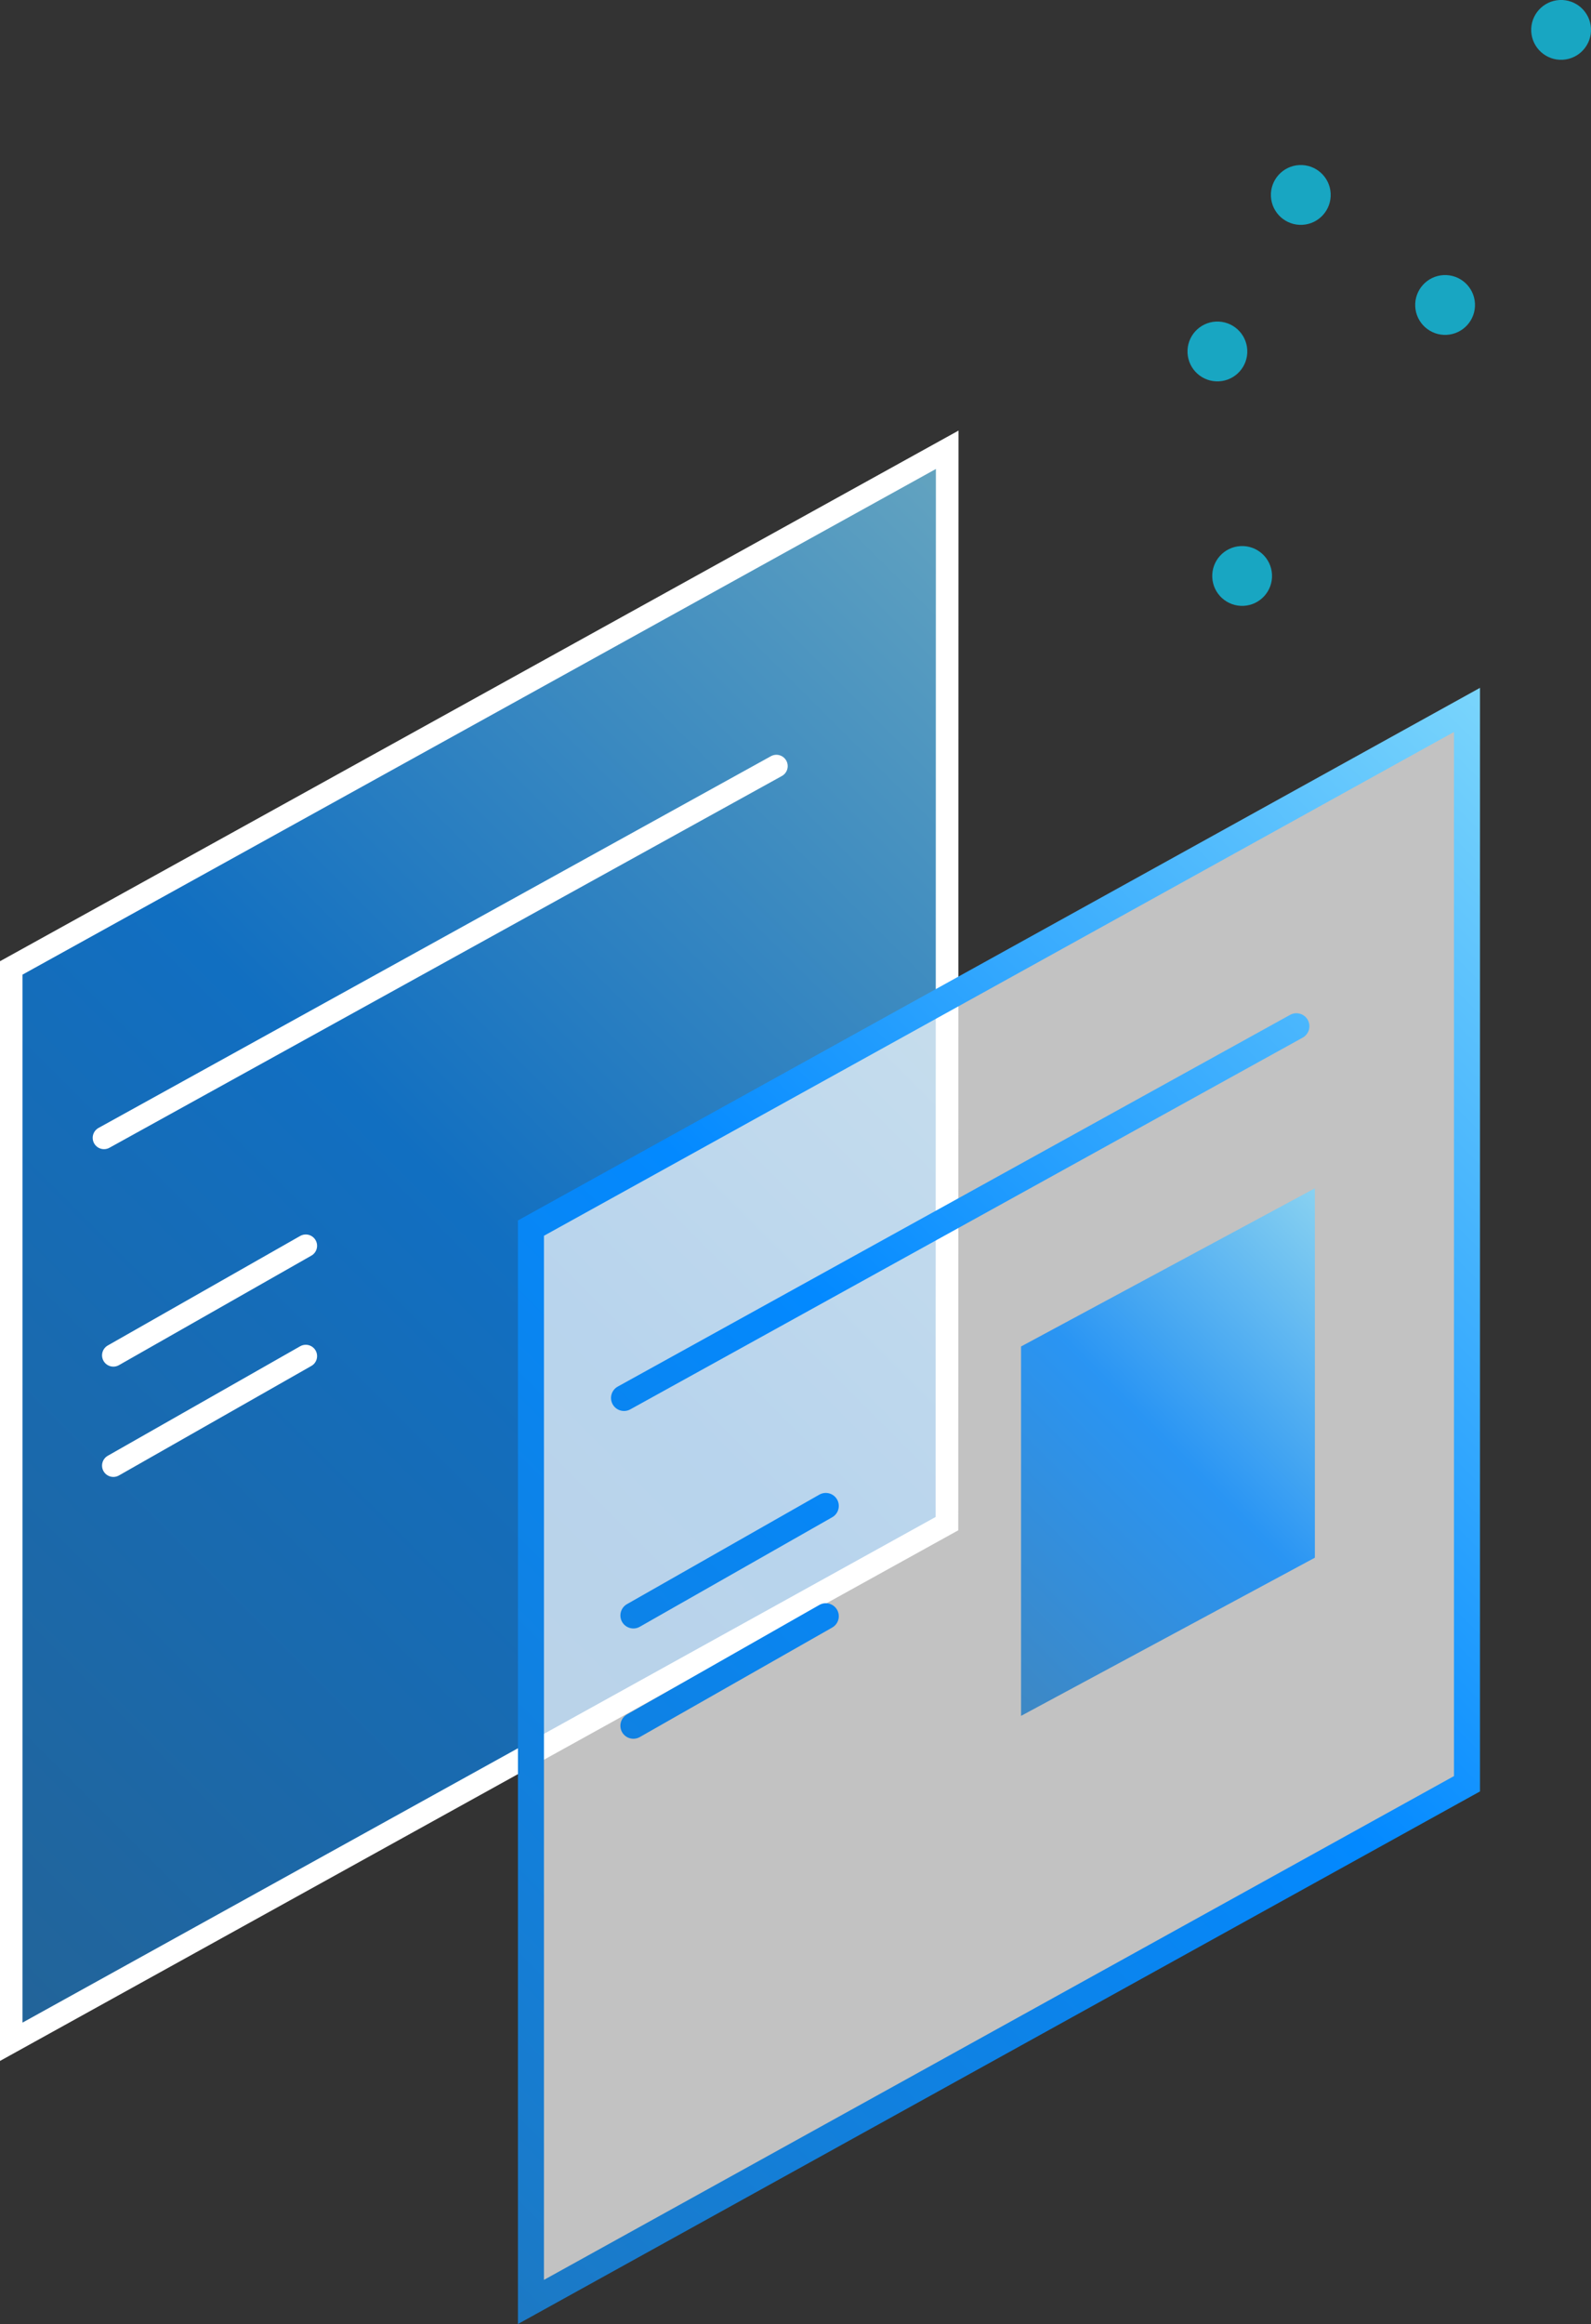 <svg xmlns="http://www.w3.org/2000/svg" xmlns:xlink="http://www.w3.org/1999/xlink" viewBox="0 0 61.19 89.34"><rect x="0" y="0" width="61.19" height="89.34" fill="#333333" stroke="none"/><defs><style>.cls-1{fill:none;}.cls-1,.cls-2{stroke:#fff;stroke-width:0.87px;}.cls-1,.cls-2,.cls-3{stroke-miterlimit:10;}.cls-2,.cls-3{fill-opacity:0.7;stroke-linecap:round;}.cls-2{fill:url(#linear-gradient);}.cls-3{fill:#fff;stroke:url(#linear-gradient-2);}.cls-4{fill-opacity:0.8;fill:url(#linear-gradient-3);}.cls-5{fill:#0dd7ff;opacity:0.7;}</style><linearGradient id="linear-gradient" x1="-5.87" y1="72.19" x2="42.72" y2="23.59" gradientUnits="userSpaceOnUse"><stop offset="0" stop-color="#1c79c4"/><stop offset="0.51" stop-color="#0389ff"/><stop offset="1" stop-color="#7ad5fc"/></linearGradient><linearGradient id="linear-gradient-2" x1="13.46" y1="82.86" x2="63.4" y2="32.92" xlink:href="#linear-gradient"/><linearGradient id="linear-gradient-3" x1="37.02" y1="63.72" x2="52.82" y2="47.92" xlink:href="#linear-gradient"/></defs><title>ads_icon</title><g id="Layer_2" data-name="Layer 2"><g id="Layer_1-2" data-name="Layer 1"><path class="cls-1" d="M36.23,32.51"/><path class="cls-1" d="M18.55,51.77"/><path class="cls-2" d="M36.42,58.57.43,78.49V37.21l36-19.92ZM4,43.74,29.86,29.45M11.76,47.89,4.36,52.1m0,4.24,7.4-4.21"/><path class="cls-3" d="M56.42,68.57l-36,19.92V47.21l36-19.92ZM24,53.74,49.86,39.45M31.76,57.89l-7.4,4.21m0,4.24,7.4-4.21"/><polygon class="cls-4" points="50.57 59.88 39.27 65.96 39.27 51.76 50.57 45.68 50.57 59.88"/><circle class="cls-5" cx="60.04" cy="1.15" r="1.15" transform="translate(0.02 3.08) rotate(-2.94)"/><circle class="cls-5" cx="55.58" cy="11.73" r="1.15" transform="translate(-0.53 2.86) rotate(-2.94)"/><circle class="cls-5" cx="50.03" cy="7.5" r="1.15" transform="translate(-0.32 2.57) rotate(-2.94)"/><circle class="cls-5" cx="46.82" cy="13.51" r="1.15" transform="translate(-0.63 2.42) rotate(-2.94)"/><circle class="cls-5" cx="47.77" cy="22.14" r="1.15" transform="translate(-1.07 2.48) rotate(-2.94)"/></g></g></svg>